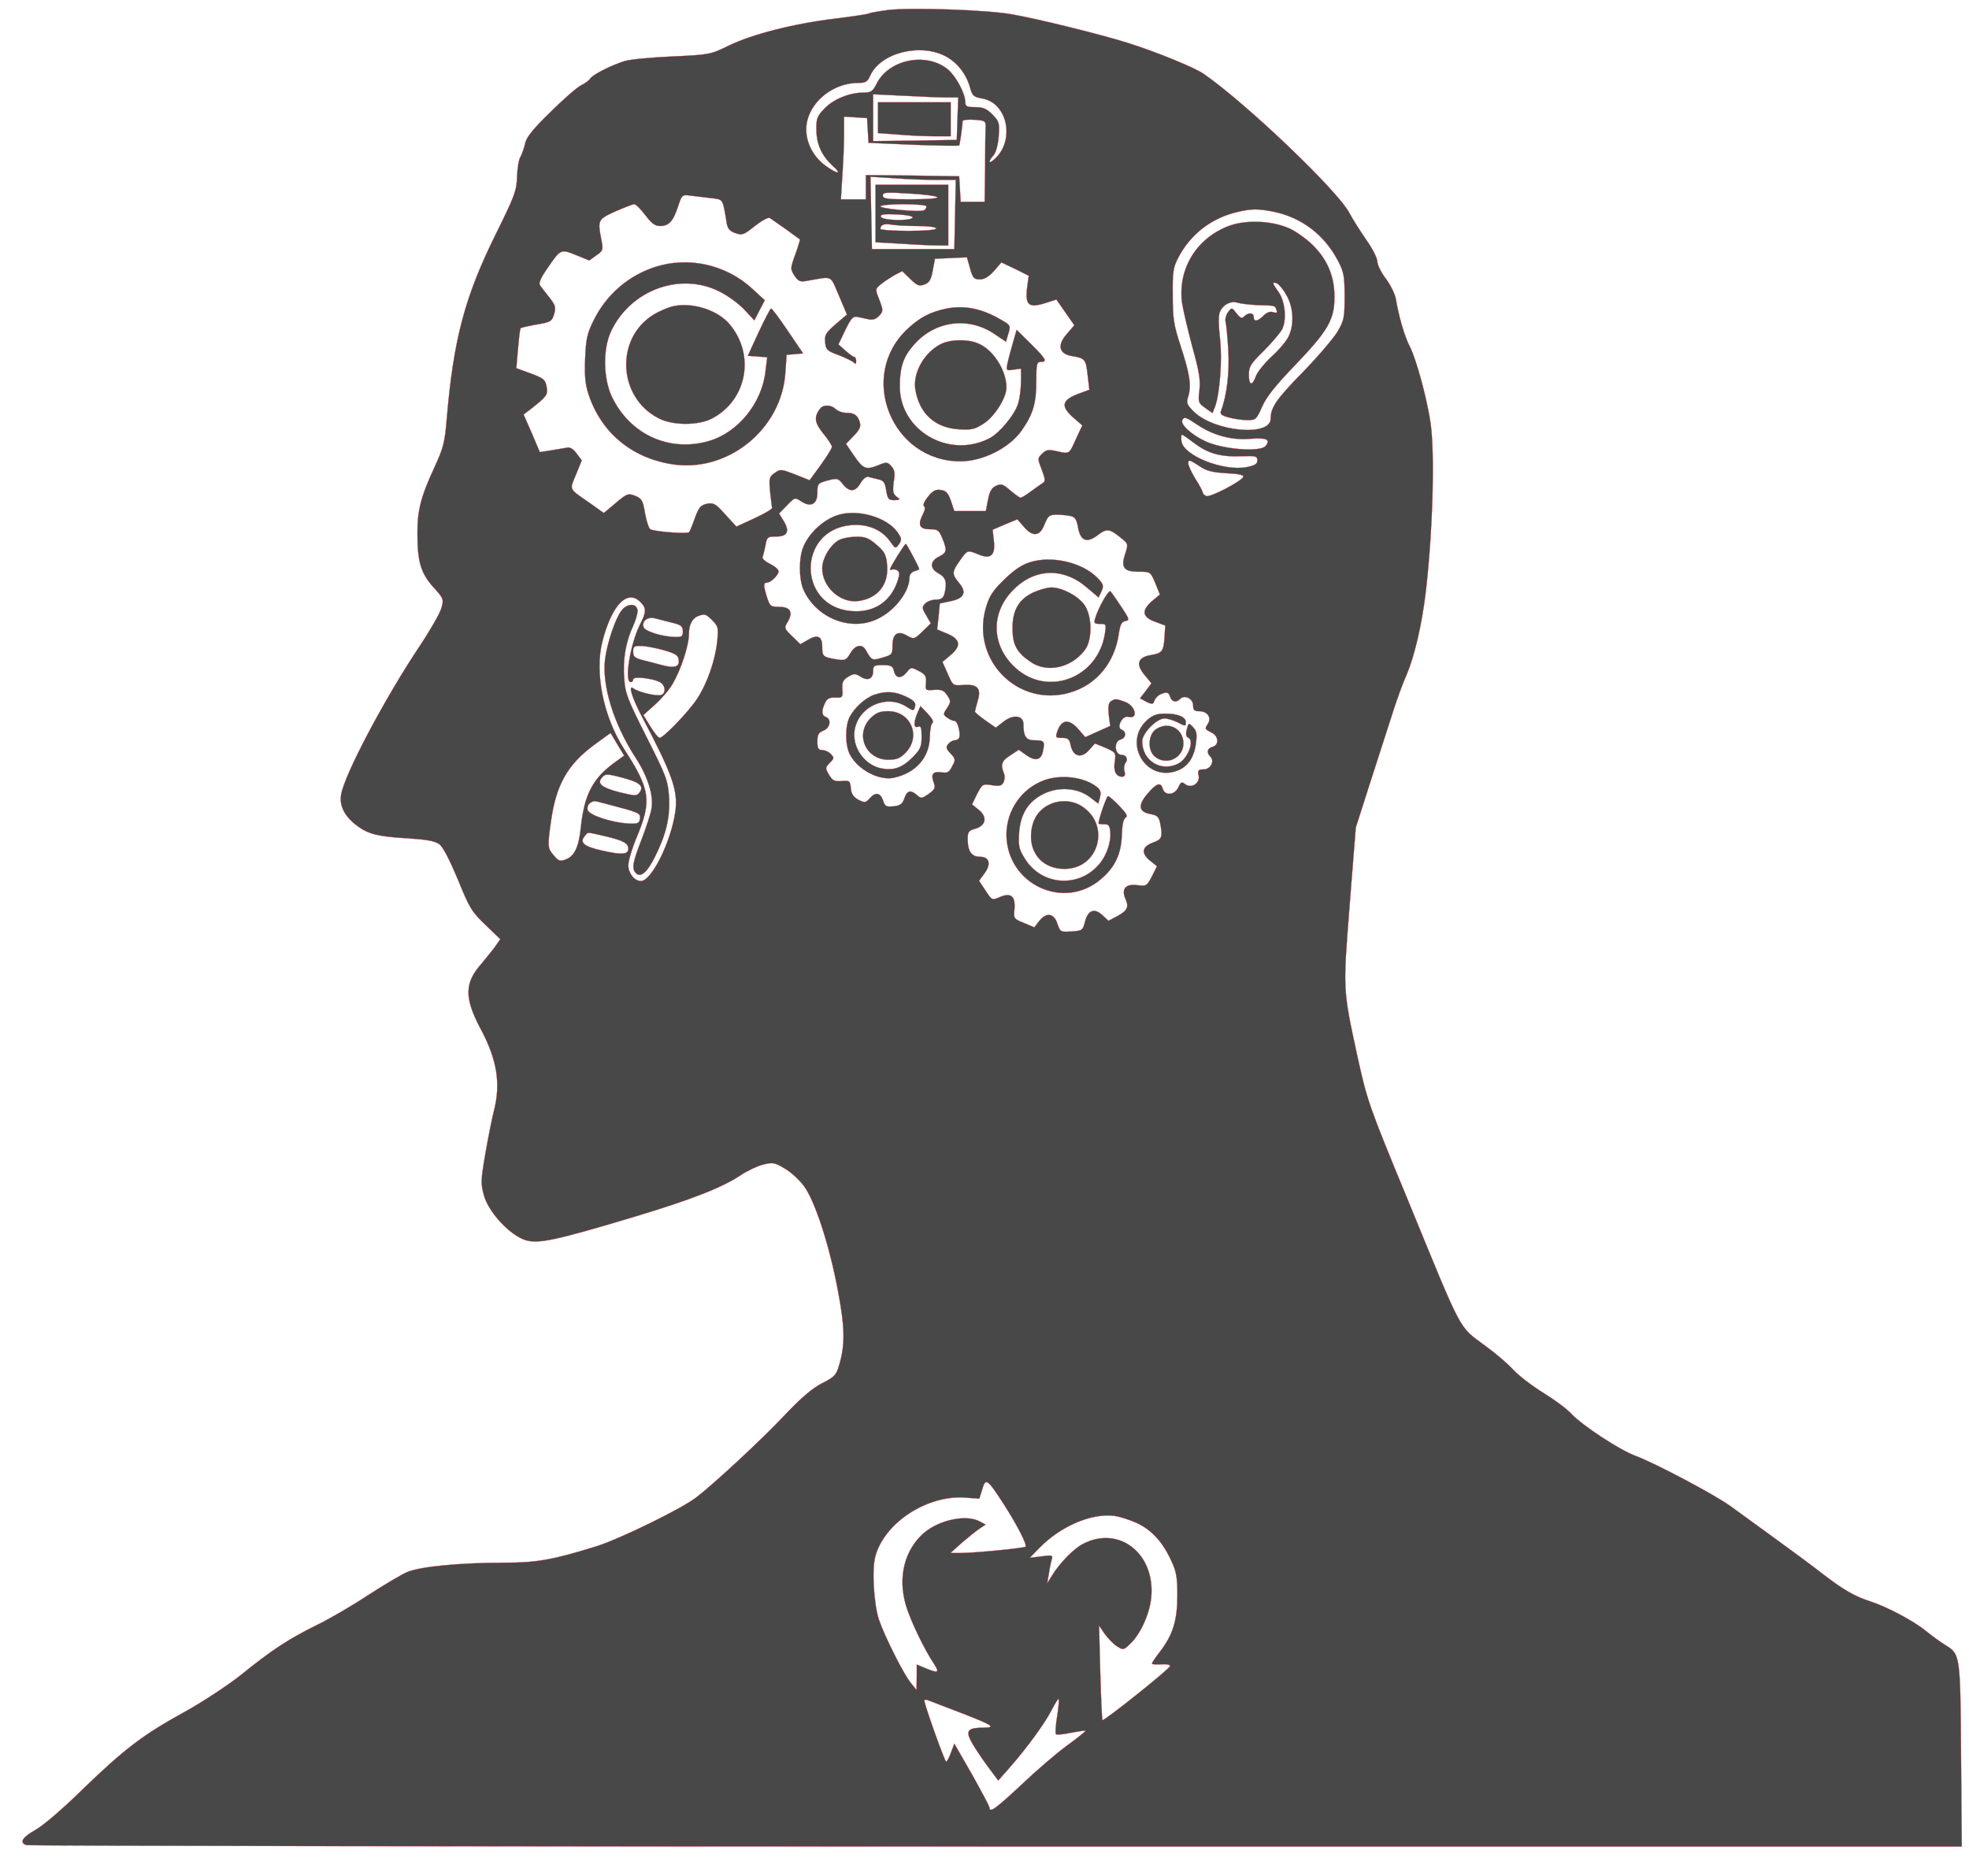 <svg xmlns="http://www.w3.org/2000/svg" version="1.0" width="810.58" height="772.399" preserveAspectRatio="xMidYMid meet" style=""><rect id="backgroundrect" width="100%" height="100%" x="0" y="0" fill="none" stroke="none"/>

<g class="currentLayer" style=""><title>Layer 1</title><g transform="translate(0,1150) scale(0.1,-0.1) " fill="#484848" stroke="#eb1a1a" id="svg_1" class="selected" stroke-opacity="1" fill-opacity="1" filter="" opacity="1">
<path d="M3652.326,11458.328 c-36.922,-4.994 -70.851,-10.986 -75.841,-13.982 c-4.99,-2.996 -66.859,-11.984 -137.711,-20.973 c-168.645,-19.974 -341.283,-63.917 -438.079,-110.857 c-75.841,-36.952 -78.834,-37.951 -233.509,-44.942 c-85.82,-3.995 -173.635,-11.984 -195.589,-18.975 c-52.889,-15.979 -131.723,-55.928 -141.702,-71.907 c-3.992,-6.991 -20.956,-19.974 -37.92,-27.964 c-15.966,-7.99 -73.845,-57.925 -126.734,-110.857 c-73.845,-71.907 -98.792,-103.866 -103.782,-129.832 c-3.992,-18.975 -12.973,-42.944 -18.96,-53.93 c-6.985,-10.986 -12.973,-47.938 -13.971,-82.893 c-1.996,-56.926 -9.979,-77.899 -84.822,-229.703 c-129.727,-260.663 -176.629,-436.435 -204.57,-766.009 c-7.983,-96.875 -13.971,-119.845 -49.895,-197.744 c-56.88,-122.841 -70.851,-177.77 -70.851,-273.646 c0,-116.849 13.971,-163.788 65.862,-221.713 c41.912,-45.941 42.91,-48.937 32.931,-85.889 c-5.987,-20.973 -45.904,-90.882 -87.815,-153.801 c-145.694,-217.718 -313.341,-535.307 -325.316,-615.204 c-6.985,-46.939 14.969,-88.885 66.859,-127.835 c45.904,-33.956 86.817,-43.943 207.564,-50.934 c78.834,-4.994 110.767,-10.986 129.727,-23.969 c15.966,-11.984 41.912,-62.919 76.838,-145.811 c47.899,-117.847 56.88,-132.828 113.761,-186.758 l60.872,-58.924 l-26.943,-37.951 c-15.966,-19.974 -37.92,-47.938 -49.895,-61.92 c-70.851,-78.898 -71.849,-140.818 -5.987,-265.656 c69.853,-129.832 85.82,-228.704 55.883,-343.555 c-7.983,-31.959 -23.95,-110.857 -34.927,-175.773 c-18.96,-109.858 -18.96,-120.844 -4.99,-171.778 c20.956,-70.908 108.771,-163.788 172.637,-182.763 c51.891,-14.981 123.74,0 446.062,96.875 c232.511,69.91 361.241,119.845 437.081,170.779 c26.943,17.977 68.855,37.951 92.805,43.943 c39.916,9.987 46.901,8.988 88.813,-15.979 c24.948,-13.982 60.872,-46.939 79.832,-72.906 c44.906,-60.921 104.78,-243.685 139.706,-431.442 c28.939,-151.804 29.937,-223.711 3.992,-307.602 c-10.977,-37.951 -18.96,-46.939 -68.855,-71.907 c-40.914,-20.973 -85.82,-58.924 -155.673,-132.828 c-94.801,-100.869 -292.385,-283.633 -364.234,-338.562 c-61.87,-46.939 -311.345,-168.782 -408.142,-199.742 c-180.62,-55.928 -246.482,-67.912 -379.203,-67.912 c-185.61,0 -349.266,-15.979 -402.155,-38.95 c-24.948,-10.986 -95.799,-52.932 -158.666,-93.879 c-61.87,-40.947 -158.666,-97.873 -214.549,-124.838 c-118.75,-58.924 -184.612,-102.867 -313.341,-206.732 c-51.891,-40.947 -154.675,-108.859 -230.515,-150.805 c-170.641,-93.879 -245.484,-150.805 -420.117,-319.586 c-75.841,-74.903 -160.662,-147.809 -191.597,-164.787 c-54.885,-30.96 -67.857,-51.933 -38.918,-62.919 c8.981,-2.996 1805.205,-5.992 3991.609,-5.992 l3976.64,0 l-2.994,377.511 c-2.994,416.461 -2.994,414.464 -66.859,453.413 c-19.958,11.984 -55.883,38.95 -80.83,58.924 c-47.899,38.95 -158.666,97.873 -224.528,118.846 c-64.864,20.973 -110.767,46.939 -197.585,113.853 c-44.906,34.955 -136.713,102.867 -204.57,151.804 c-67.857,48.937 -145.694,105.863 -174.633,126.836 c-60.872,44.942 -311.345,177.77 -390.18,206.732 c-68.855,25.966 -217.543,123.84 -265.442,173.775 c-18.96,20.973 -70.851,58.924 -114.759,85.889 c-43.908,26.965 -98.792,68.911 -121.744,92.88 c-21.954,24.968 -73.845,68.911 -114.759,98.872 c-115.757,86.888 -88.813,35.953 -326.314,614.205 c-155.673,376.513 -162.658,398.484 -201.576,574.257 c-61.87,286.629 -60.872,272.647 -32.931,630.184 l24.948,316.59 l64.864,202.738 c35.924,110.857 76.838,237.692 90.809,281.636 c13.971,43.943 37.92,109.858 53.887,145.811 c31.933,74.903 61.87,202.738 77.836,333.568 c28.939,241.687 38.918,569.263 20.956,699.095 c-13.971,98.872 -57.878,261.661 -84.822,315.592 c-22.952,43.943 -45.904,123.84 -58.876,199.742 c-3.992,19.974 -21.954,56.926 -40.914,81.894 c-18.96,24.968 -34.927,56.926 -34.927,70.908 c0,12.983 -19.958,52.932 -44.906,87.886 c-23.95,34.955 -56.88,85.889 -70.851,112.854 c-49.895,92.88 -422.113,448.42 -598.741,571.261 c-34.927,24.968 -195.589,90.882 -310.348,126.836 c-102.784,32.957 -375.211,100.869 -481.987,118.846 c-101.786,17.977 -417.123,28.963 -510.926,16.978 zm243.488,-191.752 c46.901,-25.966 82.826,-72.906 97.794,-127.835 c8.981,-32.957 14.969,-37.951 47.899,-43.943 c105.778,-15.979 138.708,-172.776 52.889,-249.677 c-24.948,-22.97 -27.941,-10.986 -3.992,15.979 c9.979,11.984 17.962,41.946 20.956,77.899 c3.992,54.929 1.996,60.921 -25.945,89.884 c-23.95,23.969 -38.918,29.961 -70.851,29.961 c-34.927,0 -40.914,2.996 -40.914,21.972 c0,33.956 -37.92,104.864 -70.851,132.828 c-88.813,73.904 -246.482,41.946 -295.379,-60.921 c-14.969,-28.963 -21.954,-33.956 -52.889,-33.956 c-56.88,0 -123.74,-26.965 -160.662,-65.915 c-29.937,-30.96 -33.929,-40.947 -32.931,-86.888 c0,-59.922 21.954,-106.862 66.859,-148.807 c40.914,-35.953 20.956,-35.953 -29.937,0.999 c-66.859,48.937 -95.799,133.827 -68.855,203.736 c29.937,79.897 115.757,136.823 204.57,136.823 c30.935,0 37.92,4.994 48.897,29.961 c42.91,94.877 208.562,135.824 313.341,77.899 zm0.998,-167.783 l47.899,0 l-2.994,-86.888 l-2.994,-87.886 l-171.639,-2.996 l-172.637,-1.997 l0,95.876 l0,96.875 l127.731,-5.992 c69.853,-3.995 148.687,-6.991 174.633,-6.991 zm-324.318,-135.824 l2.994,-50.934 l184.612,-7.99 c101.786,-3.995 186.608,-4.994 188.604,-2.996 c1.996,1.997 12.973,73.904 13.971,100.869 c0.998,3.995 21.954,6.991 48.897,4.994 c43.908,-2.996 46.901,-4.994 45.904,-29.961 c-0.998,-15.979 -1.996,-90.882 -1.996,-167.783 l-1.996,-139.819 l-48.897,0 l-49.895,0 l-2.994,52.932 l-2.994,51.933 l-191.597,2.996 l-192.595,1.997 l0,-49.935 l0,-49.935 l-50.893,0 l-51.891,0 l5.987,97.873 c3.992,52.932 6.985,129.832 6.985,169.78 l0,72.906 l47.899,-2.996 l46.901,-2.996 l2.994,-50.934 zm284.402,-203.736 l77.836,0 l-2.994,-141.816 l-2.994,-142.815 l-169.643,0 l-169.643,0 l-2.994,148.807 l-2.994,148.807 l97.794,-5.992 c53.887,-3.995 132.721,-6.991 175.631,-6.991 zm-929.047,-74.903 c49.895,-5.992 46.901,-0.999 62.868,-96.875 c3.992,-28.963 11.975,-37.951 35.924,-46.939 c28.939,-9.987 34.927,-7.99 80.83,28.963 c27.941,21.972 54.885,36.952 61.87,32.957 c5.987,-3.995 35.924,-24.968 65.862,-45.941 c29.937,-21.972 55.883,-40.947 57.878,-41.946 c0.998,-0.999 -6.985,-28.963 -18.96,-61.92 c-20.956,-57.925 -20.956,-59.922 -3.992,-86.888 c15.966,-23.969 22.952,-26.965 51.891,-21.972 c109.769,18.975 93.803,25.966 131.723,-60.921 l32.931,-77.899 l-46.901,-39.948 c-40.914,-35.953 -45.904,-44.942 -42.91,-73.904 c2.994,-30.96 7.983,-35.953 57.878,-53.93 c29.937,-11.984 57.878,-25.966 61.87,-30.96 c4.99,-6.991 7.983,-3.995 7.983,6.991 c0,8.988 -2.994,16.978 -6.985,16.978 c-4.99,0 -20.956,11.984 -36.922,25.966 l-28.939,25.966 l27.941,58.924 c24.948,50.934 31.933,57.925 51.891,53.93 c12.973,-2.996 33.929,-6.991 46.901,-9.987 c14.969,-2.996 28.939,1.997 40.914,14.981 c16.964,18.975 16.964,21.972 0.998,64.916 c-17.962,44.942 -17.962,44.942 5.987,64.916 c11.975,9.987 37.92,26.965 54.885,36.952 l32.931,16.978 l32.931,-31.959 c28.939,-27.964 36.922,-30.96 58.876,-22.97 c19.958,7.99 26.943,18.975 33.929,57.925 l8.981,47.938 l65.862,2.996 l65.862,2.996 l12.973,-45.941 c10.977,-38.95 15.966,-44.942 39.916,-44.942 c18.96,0 36.922,10.986 58.876,34.955 l29.937,34.955 l56.88,-26.965 l55.883,-27.964 l-6.985,-50.934 c-7.983,-69.91 6.985,-82.893 73.845,-61.92 l46.901,14.981 l36.922,-52.932 l36.922,-52.932 l-29.937,-34.955 c-41.912,-46.939 -33.929,-82.893 19.958,-91.881 c53.887,-8.988 57.878,-12.983 64.864,-78.898 l6.985,-59.922 l-37.92,-13.982 c-75.841,-26.965 -82.826,-51.933 -27.941,-100.869 l36.922,-31.959 l-23.95,-50.934 c-30.935,-68.911 -27.941,-66.913 -77.836,-55.928 c-38.918,8.988 -46.901,6.991 -63.866,-9.987 c-18.96,-17.977 -18.96,-19.974 -0.998,-65.915 c14.969,-39.948 14.969,-47.938 2.994,-54.929 c-7.983,-4.994 -28.939,-19.974 -47.899,-33.956 c-18.96,-13.982 -37.92,-25.966 -42.91,-25.966 c-3.992,0 -22.952,13.982 -41.912,29.961 c-29.937,25.966 -36.922,28.963 -58.876,18.975 c-17.962,-7.99 -25.945,-22.97 -32.931,-56.926 l-8.981,-46.939 l-64.864,0 l-64.864,0 l-13.971,41.946 c-11.975,32.957 -19.958,41.946 -41.912,44.942 c-20.956,2.996 -32.931,-2.996 -52.889,-27.964 c-14.969,-18.975 -21.954,-34.955 -15.966,-38.95 c5.987,-3.995 3.992,-16.978 -5.987,-35.953 c-20.956,-41.946 -11.975,-58.924 30.935,-58.924 c30.935,0 36.922,-3.995 49.895,-35.953 c20.956,-49.935 18.96,-60.921 -11.975,-75.902 c-38.918,-18.975 -40.914,-48.937 -2.994,-69.91 c30.935,-16.978 35.924,-37.951 23.95,-84.89 c-4.99,-16.978 -13.971,-22.97 -33.929,-22.97 c-15.966,0 -35.924,-6.991 -44.906,-15.979 c-13.971,-14.981 -13.971,-18.975 3.992,-48.937 l18.96,-32.957 l-33.929,-32.957 c-33.929,-32.957 -35.924,-32.957 -62.868,-17.977 c-38.918,22.97 -60.872,8.988 -60.872,-39.948 c0,-35.953 -1.996,-38.95 -40.914,-49.935 c-43.908,-12.983 -43.908,-12.983 -69.853,31.959 c-14.969,25.966 -42.91,19.974 -62.868,-13.982 c-16.964,-28.963 -20.956,-30.96 -58.876,-24.968 c-53.887,8.988 -56.88,11.984 -56.88,51.933 c0,42.944 -18.96,51.933 -58.876,27.964 l-30.935,-17.977 l-33.929,32.957 c-32.931,31.959 -33.929,33.956 -17.962,59.922 c22.952,39.948 9.979,60.921 -34.927,60.921 c-35.924,0 -38.918,2.996 -50.893,39.948 c-14.969,48.937 -14.969,59.922 0,59.922 c15.966,0 47.899,30.96 47.899,46.939 c0,6.991 -15.966,20.973 -34.927,29.961 c-19.958,9.987 -33.929,21.972 -30.935,28.963 c2.994,6.991 7.983,28.963 11.975,47.938 c5.987,33.956 8.981,35.953 43.908,35.953 c46.901,0 56.88,20.973 30.935,63.917 l-18.96,30.96 l32.931,33.956 c31.933,32.957 32.931,32.957 57.878,15.979 c39.916,-25.966 66.859,-11.984 66.859,34.955 c0,37.951 1.996,39.948 41.912,50.934 c39.916,9.987 42.91,9.987 62.868,-14.981 c26.943,-33.956 51.891,-32.957 72.847,3.995 c9.979,16.978 22.952,27.964 31.933,25.966 c7.983,-1.997 26.943,-6.991 40.914,-9.987 c21.954,-4.994 27.941,-12.983 32.931,-45.941 c5.987,-34.955 8.981,-39.948 33.929,-39.948 c24.948,0.999 25.945,1.997 8.981,13.982 c-14.969,11.984 -16.964,21.972 -11.975,60.921 c5.987,35.953 3.992,49.935 -9.979,64.916 c-15.966,17.977 -19.958,17.977 -55.883,2.996 c-48.897,-18.975 -59.874,-14.981 -98.792,41.946 l-31.933,46.939 l31.933,32.957 c24.948,25.966 29.937,37.951 24.948,55.928 c-8.981,29.961 -22.952,38.95 -56.88,38.95 c-14.969,0 -32.931,6.991 -41.912,14.981 c-17.962,17.977 -49.895,19.974 -63.866,2.996 c-26.943,-33.956 -23.95,-58.924 11.975,-102.867 c19.958,-23.969 35.924,-48.937 35.924,-54.929 c0,-6.991 -20.956,-39.948 -45.904,-74.903 l-45.904,-62.919 l-59.874,23.969 c-56.88,21.972 -60.872,22.97 -83.824,5.992 c-22.952,-15.979 -23.95,-20.973 -18.96,-76.9 c3.992,-32.957 6.985,-62.919 7.983,-66.913 c0.998,-4.994 -31.933,-23.969 -72.847,-42.944 l-73.845,-33.956 l-45.904,49.935 c-39.916,44.942 -47.899,48.937 -75.841,43.943 c-25.945,-5.992 -32.931,-14.981 -48.897,-57.925 c-9.979,-28.963 -20.956,-54.929 -23.95,-58.924 c-6.985,-7.99 -143.698,1.997 -159.664,11.984 c-5.987,2.996 -15.966,32.957 -21.954,65.915 c-8.981,53.93 -13.971,60.921 -40.914,71.907 c-28.939,10.986 -33.929,8.988 -79.832,-29.961 l-48.897,-40.947 l-51.891,36.952 c-95.799,66.913 -89.811,54.929 -62.868,120.844 l23.95,58.924 l-20.956,27.964 c-14.969,19.974 -27.941,27.964 -41.912,23.969 c-10.977,-1.997 -39.916,-6.991 -64.864,-10.986 l-44.906,-6.991 l-32.931,77.899 l-33.929,76.9 l28.939,21.972 c67.857,53.93 71.849,58.924 65.862,91.881 c-4.99,28.963 -10.977,34.955 -64.864,54.929 l-59.874,21.972 l6.985,79.897 c3.992,44.942 7.983,82.893 10.977,84.89 c1.996,1.997 30.935,8.988 65.862,14.981 c57.878,9.987 62.868,12.983 71.849,42.944 c7.983,27.964 4.99,36.952 -19.958,68.911 c-15.966,19.974 -32.931,41.946 -37.92,48.937 c-6.985,8.988 1.996,29.961 28.939,68.911 c55.883,81.894 55.883,81.894 119.748,55.928 l53.887,-21.972 l28.939,20.973 c27.941,18.975 28.939,22.97 20.956,62.919 c-15.966,82.893 -14.969,84.89 56.88,117.847 c36.922,15.979 71.849,29.961 78.834,29.961 c5.987,0 25.945,-19.974 44.906,-44.942 c25.945,-33.956 39.916,-44.942 60.872,-44.942 c35.924,0 53.887,18.975 73.845,79.897 c15.966,48.937 16.964,49.935 52.889,44.942 c19.958,-1.997 57.878,-6.991 83.824,-9.987 zm2315.133,-55.928 c115.757,-23.969 208.562,-94.877 264.444,-200.74 c24.948,-46.939 27.941,-63.917 27.941,-147.809 c0,-86.888 -1.996,-98.872 -28.939,-144.813 c-15.966,-26.965 -79.832,-101.868 -141.702,-165.785 c-110.767,-112.854 -133.719,-146.81 -133.719,-192.751 c0,-75.902 -232.511,-53.93 -316.335,28.963 c-29.937,29.961 -31.933,34.955 -21.954,65.915 c11.975,43.943 4.99,90.882 -33.929,208.73 c-26.943,81.894 -30.935,109.858 -30.935,204.735 c-0.998,96.875 1.996,114.851 22.952,154.8 c48.897,93.879 132.721,159.793 235.505,185.76 c64.864,15.979 91.807,15.979 156.671,2.996 zm-312.343,-877.864 c63.866,-42.944 140.704,-63.917 217.543,-56.926 c65.862,4.994 83.824,-2.996 61.87,-29.961 c-22.952,-25.966 -178.624,-13.982 -250.473,20.973 c-56.88,26.965 -102.784,69.91 -91.807,86.888 c7.983,13.982 14.969,10.986 62.868,-20.973 zm-13.971,-74.903 c56.88,-42.944 107.773,-56.926 192.595,-53.93 c59.874,1.997 66.859,0.999 66.859,-16.978 c0,-14.981 -9.979,-20.973 -44.906,-27.964 c-94.801,-17.977 -260.452,47.938 -267.438,106.862 c-1.996,14.981 -0.998,26.965 1.996,26.965 c2.994,0 25.945,-15.979 50.893,-34.955 zm131.723,-123.84 c48.897,-1.997 72.847,-6.991 69.853,-14.981 c-5.987,-16.978 -135.715,-85.889 -152.679,-78.898 c-6.985,2.996 -13.971,8.988 -13.971,13.982 c0,3.995 -12.973,29.961 -29.937,55.928 c-15.966,25.966 -29.937,54.929 -29.937,64.916 c0,15.979 4.99,14.981 41.912,-8.988 c32.931,-22.97 54.885,-27.964 114.759,-31.959 zm-638.657,-176.771 c15.966,-3.995 22.952,-15.979 27.941,-44.942 c9.979,-56.926 35.924,-67.912 81.828,-32.957 c37.92,28.963 48.897,26.965 101.786,-16.978 c22.952,-18.975 22.952,-21.972 10.977,-59.922 c-18.96,-56.926 -5.987,-73.904 55.883,-73.904 c47.899,0 47.899,0 67.857,-46.939 l18.96,-46.939 l-30.935,-25.966 c-45.904,-38.95 -42.91,-66.913 10.977,-85.889 l41.912,-15.979 l-2.994,-48.937 c-3.992,-57.925 -9.979,-64.916 -57.878,-72.906 c-52.889,-8.988 -60.872,-37.951 -23.95,-81.894 l27.941,-33.956 l-22.952,-30.96 l-23.95,-30.96 l25.945,-13.982 c15.966,-8.988 27.941,-9.987 29.937,-3.995 c6.985,20.973 18.96,32.957 39.916,38.95 c15.966,4.994 22.952,1.997 27.941,-13.982 c6.985,-21.972 24.948,-25.966 41.912,-8.988 c17.962,17.977 52.889,0.999 52.889,-26.965 c0,-18.975 4.99,-23.969 23.95,-23.969 c34.927,0 52.889,-25.966 36.922,-51.933 c-13.971,-21.972 -13.971,-20.973 16.964,-36.952 c27.941,-14.981 28.939,-50.934 1.996,-57.925 c-21.954,-5.992 -25.945,-22.97 -8.981,-39.948 c18.96,-18.975 0.998,-52.932 -27.941,-52.932 c-21.954,0 -24.948,-3.995 -19.958,-25.966 c5.987,-31.959 -31.933,-54.929 -56.88,-33.956 c-12.973,9.987 -16.964,7.99 -26.943,-13.982 c-14.969,-31.959 -54.885,-35.953 -63.866,-5.992 c-8.981,28.963 -24.948,23.969 -62.868,-19.974 c-40.914,-47.938 -36.922,-74.903 11.975,-83.891 c27.941,-4.994 34.927,-11.984 39.916,-36.952 c10.977,-56.926 7.983,-66.913 -27.941,-79.897 c-46.901,-16.978 -51.891,-42.944 -14.969,-73.904 l29.937,-23.969 l-20.956,-41.946 c-20.956,-39.948 -22.952,-40.947 -60.872,-35.953 c-47.899,5.992 -65.862,-15.979 -47.899,-56.926 c14.969,-32.957 7.983,-47.938 -33.929,-70.908 l-35.924,-18.975 l-24.948,22.97 c-32.931,30.96 -59.874,20.973 -71.849,-26.965 c-8.981,-34.955 -10.977,-36.952 -55.883,-39.948 c-44.906,-2.996 -45.904,-1.997 -57.878,31.959 c-13.971,43.943 -44.906,47.938 -74.843,10.986 l-19.958,-25.966 l-42.91,17.977 c-41.912,16.978 -42.91,18.975 -38.918,57.925 c3.992,52.932 -13.971,67.912 -59.874,48.937 c-31.933,-13.982 -32.931,-13.982 -58.876,25.966 l-26.943,40.947 l21.954,29.961 c28.939,38.95 20.956,68.911 -18.96,68.911 c-33.929,0 -49.895,22.97 -49.895,72.906 c0,29.961 3.992,34.955 32.931,42.944 c42.91,12.983 48.897,48.937 11.975,77.899 l-26.943,21.972 l20.956,42.944 c21.954,40.947 22.952,41.946 60.872,35.953 c30.935,-4.994 39.916,-2.996 47.899,11.984 c4.99,9.987 5.987,26.965 0.998,37.951 c-13.971,35.953 -8.981,49.935 26.943,72.906 l34.927,22.97 l28.939,-20.973 c39.916,-27.964 62.868,-22.97 70.851,16.978 c7.983,38.95 4.99,42.944 -36.922,42.944 c-32.931,0 -43.908,15.979 -43.908,66.913 c0,35.953 -41.912,40.947 -81.828,9.987 l-31.933,-24.968 l-42.91,29.961 c-23.95,16.978 -42.91,32.957 -42.91,35.953 c0,2.996 4.99,21.972 10.977,42.944 c15.966,52.932 0.998,70.908 -57.878,66.913 c-43.908,-2.996 -43.908,-2.996 -64.864,45.941 l-21.954,48.937 l31.933,26.965 c45.904,37.951 42.91,65.915 -10.977,88.885 l-42.91,17.977 l5.987,53.93 l4.99,52.932 l41.912,8.988 c57.878,10.986 70.851,35.953 37.92,74.903 c-30.935,37.951 -30.935,44.942 2.994,92.88 c30.935,43.943 30.935,43.943 76.838,24.968 c49.895,-20.973 69.853,-3.995 62.868,56.926 l-4.99,44.942 l50.893,21.972 l50.893,20.973 l25.945,-29.961 c36.922,-43.943 66.859,-40.947 85.82,8.988 c14.969,35.953 18.96,39.948 51.891,39.948 c19.958,0 45.904,-2.996 57.878,-5.992 zm-1773.272,-353.542 c24.948,-24.968 24.948,-40.947 -1.996,-92.88 c-39.916,-79.897 -65.862,-236.694 -37.92,-236.694 c5.987,0 9.979,4.994 9.979,10.986 c0,13.982 78.834,4.994 109.769,-10.986 c22.952,-11.984 26.943,-44.942 5.987,-52.932 c-16.964,-6.991 -95.799,11.984 -114.759,26.965 c-22.952,17.977 -5.987,-37.951 33.929,-113.853 c126.734,-239.69 150.683,-307.602 138.708,-393.491 c-17.962,-124.838 -97.794,-285.63 -141.702,-285.63 c-26.943,0 -51.891,31.959 -51.891,64.916 c0,17.977 15.966,71.907 36.922,120.844 c59.874,145.811 52.889,191.752 -52.889,355.54 c-85.82,131.829 -123.74,315.592 -90.809,444.425 c38.918,151.804 102.784,216.72 156.671,162.789 zm296.377,-75.902 c23.95,-23.969 24.948,-29.961 19.958,-84.89 c-8.981,-80.895 -40.914,-173.775 -83.824,-238.691 c-35.924,-53.93 -137.711,-159.793 -153.677,-159.793 c-4.99,0 -21.954,20.973 -37.92,46.939 l-28.939,46.939 l47.899,42.944 c26.943,23.969 59.874,62.919 72.847,85.889 c33.929,57.925 66.859,157.796 66.859,204.735 c0,38.95 13.971,65.915 39.916,74.903 c25.945,8.988 29.937,7.99 56.88,-18.975 zm-166.65,-8.988 c37.92,-8.988 44.906,-14.981 44.906,-35.953 c0,-20.973 -3.992,-23.969 -34.927,-22.97 c-51.891,1.997 -119.748,22.97 -126.734,39.948 c-8.981,23.969 15.966,44.942 45.904,36.952 c13.971,-2.996 45.904,-11.984 70.851,-17.977 zm-34.927,-112.854 c47.899,-13.982 60.872,-20.973 62.868,-39.948 c3.992,-28.963 -15.966,-35.953 -68.855,-21.972 c-23.95,5.992 -60.872,15.979 -80.83,20.973 c-30.935,7.99 -37.92,13.982 -37.92,33.956 c0,21.972 3.992,24.968 32.931,23.969 c16.964,0 58.876,-7.99 91.807,-16.978 zm949.005,-86.888 c7.983,-30.96 29.937,-31.959 52.889,-3.995 c16.964,20.973 17.962,20.973 48.897,4.994 c26.943,-13.982 31.933,-20.973 29.937,-48.937 c-2.994,-30.96 -1.996,-31.959 33.929,-28.963 c29.937,1.997 39.916,-1.997 53.887,-22.97 c14.969,-22.97 14.969,-26.965 -0.998,-51.933 c-16.964,-24.968 -16.964,-26.965 0.998,-39.948 c9.979,-6.991 22.952,-12.983 29.937,-12.983 c12.973,0 26.943,-55.928 17.962,-70.908 c-2.994,-4.994 -10.977,-8.988 -17.962,-8.988 c-7.983,0 -18.96,-6.991 -25.945,-14.981 c-10.977,-12.983 -8.981,-19.974 8.981,-38.95 c20.956,-21.972 21.954,-25.966 6.985,-52.932 c-11.975,-24.968 -19.958,-28.963 -43.908,-24.968 c-35.924,4.994 -44.906,-7.99 -31.933,-41.946 c7.983,-21.972 4.99,-27.964 -20.956,-46.939 c-27.941,-18.975 -30.935,-19.974 -47.899,-4.994 c-25.945,22.97 -40.914,19.974 -51.891,-12.983 c-7.983,-22.97 -16.964,-29.961 -43.908,-32.957 c-29.937,-2.996 -35.924,-0.999 -43.908,23.969 c-11.975,32.957 -30.935,35.953 -55.883,7.99 c-15.966,-17.977 -19.958,-17.977 -45.904,-4.994 c-19.958,10.986 -28.939,23.969 -30.935,46.939 c-2.994,30.96 -4.99,32.957 -37.92,29.961 c-29.937,-1.997 -37.92,1.997 -51.891,25.966 c-15.966,26.965 -15.966,28.963 2.994,48.937 c18.96,18.975 18.96,20.973 3.992,36.952 c-8.981,8.988 -24.948,15.979 -35.924,15.979 c-14.969,0 -18.96,6.991 -18.96,34.955 c0,28.963 4.99,36.952 24.948,44.942 c27.941,10.986 33.929,46.939 9.979,55.928 c-17.962,6.991 -18.96,23.969 -3.992,56.926 c8.981,18.975 17.962,23.969 42.91,22.97 c29.937,-0.999 30.935,0.999 28.939,34.955 c-1.996,27.964 2.994,37.951 23.95,50.934 c23.95,13.982 28.939,13.982 49.895,0.999 c29.937,-19.974 52.889,-9.987 52.889,21.972 c0,22.97 3.992,24.968 39.916,24.968 c33.929,0 40.914,-3.995 45.904,-24.968 zm-1138.606,-301.61 l27.941,-45.941 l-28.939,-20.973 c-98.792,-68.911 -134.717,-134.826 -149.685,-275.643 c-7.983,-78.898 -25.945,-117.847 -61.87,-130.831 c-22.952,-8.988 -29.937,-6.991 -48.897,15.979 c-25.945,29.961 -26.943,35.953 -11.975,140.818 c20.956,149.806 67.857,233.698 177.627,314.593 c36.922,26.965 66.859,48.937 67.857,48.937 c0,0 12.973,-20.973 27.941,-46.939 zm23.95,-137.822 c67.857,-17.977 85.82,-33.956 67.857,-58.924 c-11.975,-15.979 -15.966,-15.979 -79.832,-0.999 c-74.843,18.975 -96.797,35.953 -76.838,59.922 c14.969,17.977 20.956,17.977 88.813,0 zm-73.845,-105.863 c141.702,-36.952 145.694,-38.95 142.7,-61.92 c-2.994,-18.975 -7.983,-21.972 -47.899,-19.974 c-69.853,3.995 -163.656,34.955 -167.648,56.926 c-1.996,9.987 1.996,21.972 9.979,26.965 c15.966,10.986 14.969,10.986 62.868,-1.997 zm1.996,-134.826 c71.849,-16.978 92.805,-27.964 92.805,-50.934 c0,-23.969 -26.943,-25.966 -105.778,-7.99 c-76.838,16.978 -95.799,32.957 -73.845,59.922 c14.969,17.977 4.99,17.977 86.817,-0.999 zm1638.555,-2749.442 c55.883,-86.888 96.797,-167.783 89.811,-174.774 c-5.987,-5.992 -209.559,-25.966 -266.44,-25.966 l-42.91,0 l47.899,42.944 c26.943,22.97 58.876,48.937 72.847,57.925 l23.95,15.979 l-23.95,12.983 c-55.883,29.961 -165.652,6.991 -229.518,-46.939 c-79.832,-68.911 -108.771,-181.765 -74.843,-297.615 c16.964,-58.924 74.843,-180.766 115.757,-241.687 c23.95,-36.952 17.962,-39.948 -34.927,-17.977 l-35.924,14.981 l0,-51.933 l-0.998,-52.932 l-23.95,29.961 c-28.939,34.955 -106.776,189.754 -130.725,259.664 c-20.956,62.919 -29.937,206.732 -14.969,260.663 c37.92,139.819 215.547,254.67 373.215,241.687 l54.885,-3.995 l11.975,37.951 c13.971,48.937 20.956,43.943 88.813,-60.921 zm546.85,-76.9 c61.87,-28.963 106.776,-77.899 141.702,-153.801 c21.954,-45.941 25.945,-68.911 25.945,-144.813 c0,-102.867 -17.962,-160.792 -70.851,-230.701 c-18.96,-23.969 -33.929,-46.939 -33.929,-49.935 c0,-2.996 16.964,-3.995 37.92,-2.996 c19.958,1.997 36.922,-0.999 36.922,-6.991 c0.998,-9.987 -273.425,-228.704 -278.415,-222.712 c-1.996,1.997 -5.987,90.882 -8.981,196.745 l-4.99,192.751 l22.952,-33.956 c12.973,-17.977 35.924,-41.946 49.895,-50.934 c26.943,-16.978 27.941,-16.978 55.883,9.987 c41.912,39.948 78.834,121.842 85.82,187.757 c18.96,181.765 -131.723,301.61 -281.408,222.712 c-35.924,-17.977 -94.801,-77.899 -124.738,-126.836 l-21.954,-34.955 l6.985,39.948 c2.994,21.972 8.981,48.937 11.975,58.924 c4.99,16.978 0.998,17.977 -42.91,11.984 l-47.899,-5.992 l41.912,42.944 c86.817,87.886 212.553,141.816 306.356,129.832 c21.954,-2.996 62.868,-15.979 91.807,-28.963 zm-715.496,-784.984 c123.74,-47.938 137.711,-57.925 84.822,-57.925 c-61.87,0 -72.847,-11.984 -52.889,-51.933 c8.981,-17.977 37.92,-62.919 64.864,-99.871 l48.897,-65.915 l45.904,51.933 c71.849,81.894 145.694,182.763 173.635,237.692 c13.971,26.965 26.943,47.938 28.939,45.941 c2.994,-1.997 0,-33.956 -5.987,-71.907 c-5.987,-36.952 -7.983,-69.91 -4.99,-72.906 c2.994,-2.996 30.935,-0.999 61.87,5.992 c31.933,5.992 58.876,9.987 59.874,7.99 c1.996,-0.999 -31.933,-28.963 -74.843,-59.922 c-43.908,-31.959 -128.729,-104.864 -189.601,-162.789 c-104.78,-97.873 -130.725,-116.849 -130.725,-93.879 c0,5.992 -32.931,66.913 -71.849,136.823 l-72.847,126.836 l-13.971,-36.952 c-6.985,-19.974 -15.966,-36.952 -19.958,-36.952 c-4.99,0 -77.836,201.739 -88.813,246.681 c-2.994,9.987 2.994,10.986 24.948,1.997 c14.969,-5.992 74.843,-28.963 132.721,-50.934 z" id="svg_2" stroke="#eb1a1a" stroke-opacity="1" fill="#484848" fill-opacity="1" filter="" opacity="1"/>
<path d="M3614.405,11014.902 l0,-62.919 l82.826,-5.992 c44.906,-3.995 111.765,-6.991 149.685,-6.991 l66.859,0 l0,69.91 l0,69.91 l-149.685,0 l-149.685,0 l0,-63.917 z" id="svg_3" stroke="#eb1a1a" stroke-opacity="1" fill="#484848" fill-opacity="1" filter="" opacity="1"/>
<path d="M3604.426,10621.411 l0,-118.846 l106.776,-5.992 c57.878,-3.995 125.736,-6.991 149.685,-6.991 l42.91,0 l0,124.838 l0,124.838 l-149.685,0 l-149.685,0 l0,-117.847 zm254.465,66.913 c4.99,-4.994 -39.916,-8.988 -107.773,-8.988 c-99.79,0 -116.755,1.997 -116.755,15.979 c0,12.983 13.971,13.982 107.773,7.99 c58.876,-2.996 110.767,-9.987 116.755,-14.981 zm-44.906,-37.951 c0,-5.992 -3.992,-12.983 -9.979,-15.979 c-13.971,-8.988 -179.622,5.992 -179.622,15.979 c0,4.994 42.91,8.988 94.801,8.988 c52.889,0 94.801,-3.995 94.801,-8.988 zm-56.88,-45.941 c-3.992,-14.981 -124.738,-12.983 -130.725,2.996 c-2.994,9.987 11.975,11.984 64.864,9.987 c38.918,-1.997 66.859,-6.991 65.862,-12.983 zm17.962,-34.955 c45.904,0 78.834,-3.995 78.834,-9.987 c0,-5.992 -44.906,-9.987 -114.759,-9.987 c-62.868,0 -114.759,3.995 -114.759,7.99 c0,16.978 15.966,22.97 43.908,17.977 c15.966,-2.996 63.866,-5.992 106.776,-5.992 z" id="svg_4" stroke="#eb1a1a" stroke-opacity="1" fill="#484848" fill-opacity="1" filter="" opacity="1"/>
<path d="M2696.335,10400.697 c-108.771,-34.955 -200.578,-113.853 -252.469,-219.716 c-26.943,-53.93 -31.933,-77.899 -34.927,-155.798 c-2.994,-69.91 0,-105.863 12.973,-145.811 c50.893,-156.797 173.635,-261.661 339.287,-289.625 c230.515,-39.948 457.039,140.818 472.008,376.513 l4.99,72.906 l33.929,2.996 l33.929,2.996 l-62.868,92.88 c-33.929,49.935 -64.864,91.881 -68.855,91.881 c-2.994,0 -25.945,-43.943 -50.893,-96.875 l-44.906,-97.873 l39.916,-2.996 l39.916,-2.996 l-6.985,-56.926 c-13.971,-130.831 -112.763,-252.673 -232.511,-287.628 c-163.656,-47.938 -327.312,26.965 -401.157,184.761 c-33.929,73.904 -35.924,190.753 -3.992,262.66 c77.836,171.778 283.404,249.677 446.062,168.782 c34.927,-16.978 81.828,-50.934 104.78,-75.902 l40.914,-43.943 l20.956,40.947 l21.954,41.946 l-50.893,46.939 c-107.773,99.871 -263.446,134.826 -401.157,89.884 z" id="svg_5" stroke="#eb1a1a" stroke-opacity="1" fill="#484848" fill-opacity="1" filter="" opacity="1"/>
<path d="M2774.172,10239.905 c-20.956,-3.995 -58.876,-19.974 -84.822,-35.953 c-157.669,-97.873 -145.694,-339.561 20.956,-425.449 c57.878,-30.96 165.652,-30.96 221.534,-0.999 c143.698,75.902 177.627,261.661 71.849,387.499 c-48.897,57.925 -149.685,90.882 -229.518,74.903 z" id="svg_6" stroke="#eb1a1a" stroke-opacity="1" fill="#484848" fill-opacity="1" filter="" opacity="1"/>
<path d="M3897.81,10229.918 c-67.857,-13.982 -110.767,-35.953 -162.658,-84.89 c-205.568,-192.751 -64.864,-544.296 218.541,-544.296 c92.805,0 203.572,55.928 253.467,128.833 c45.904,65.915 58.876,110.857 58.876,198.743 c0,72.906 1.996,81.894 17.962,81.894 c28.939,0 22.952,10.986 -39.916,73.904 l-58.876,57.925 l-15.966,-55.928 c-8.981,-29.961 -18.96,-67.912 -21.954,-83.891 c-5.987,-26.965 -3.992,-28.963 24.948,-23.969 l30.935,3.995 l0,-51.933 c0,-28.963 -4.99,-69.91 -11.975,-91.881 c-12.973,-44.942 -76.838,-121.842 -117.752,-142.815 c-166.65,-85.889 -369.224,30.96 -369.224,213.723 c0,77.899 13.971,120.844 55.883,168.782 c85.82,100.869 224.528,119.845 332.301,47.938 l48.897,-32.957 l9.979,33.956 c9.979,31.959 8.981,33.956 -30.935,56.926 c-77.836,45.941 -149.685,59.922 -222.532,45.941 z" id="svg_7" stroke="#eb1a1a" stroke-opacity="1" fill="#484848" fill-opacity="1" filter="" opacity="1"/>
<path d="M3878.849,10086.104 c-70.851,-31.959 -121.744,-118.846 -110.767,-188.756 c15.966,-99.871 80.83,-158.795 179.622,-164.787 c52.889,-2.996 65.862,0 103.782,24.968 c43.908,28.963 91.807,105.863 91.807,146.81 c0,70.908 -54.885,156.797 -116.755,181.765 c-40.914,17.977 -108.771,16.978 -147.69,0 z" id="svg_8" stroke="#eb1a1a" stroke-opacity="1" fill="#484848" fill-opacity="1" filter="" opacity="1"/>
<path d="M3457.735,9382.015 c-59.874,-14.981 -123.74,-70.908 -149.685,-130.831 c-19.958,-44.942 -19.958,-134.826 0,-179.767 c51.891,-114.851 191.597,-171.778 301.366,-120.844 c72.847,32.957 134.717,112.854 134.717,172.776 c0,10.986 8.981,21.972 19.958,24.968 c10.977,2.996 19.958,6.991 19.958,8.988 c0,6.991 -51.891,103.866 -54.885,103.866 c-4.99,0 -64.864,-95.876 -64.864,-103.866 c0,-3.995 3.992,-4.994 7.983,-1.997 c3.992,1.997 13.971,0.999 20.956,-2.996 c10.977,-6.991 10.977,-15.979 1.996,-43.943 c-28.939,-86.888 -99.79,-132.828 -192.595,-123.84 c-220.536,19.974 -220.536,333.568 0,353.542 c68.855,5.992 126.734,-17.977 161.66,-66.913 c21.954,-30.96 21.954,-30.96 36.922,-10.986 c11.975,17.977 10.977,23.969 -7.983,50.934 c-42.91,57.925 -154.675,91.881 -235.505,70.908 z" id="svg_9" stroke="#eb1a1a" stroke-opacity="1" fill="#484848" fill-opacity="1" filter="" opacity="1"/>
<path d="M3452.745,9276.152 c-34.927,-19.974 -67.857,-74.903 -67.857,-115.85 c0,-76.9 73.845,-143.814 147.69,-134.826 c82.826,10.986 128.729,69.91 118.75,154.8 c-3.992,37.951 -11.975,50.934 -43.908,77.899 c-30.935,26.965 -46.901,32.957 -82.826,31.959 c-24.948,0 -56.88,-5.992 -71.849,-13.982 z" id="svg_10" stroke="#eb1a1a" stroke-opacity="1" fill="#484848" fill-opacity="1" filter="" opacity="1"/>
<path d="M5063.359,10571.476 c-135.715,-48.937 -214.549,-175.773 -197.585,-315.592 c3.992,-27.964 22.952,-108.859 41.912,-180.766 c28.939,-103.866 34.927,-139.819 29.937,-181.765 c-5.987,-48.937 -3.992,-52.932 23.95,-72.906 l29.937,-20.973 l9.979,24.968 c19.958,53.93 30.935,192.751 20.956,280.637 c-5.987,51.933 -6.985,94.877 -0.998,109.858 c11.975,29.961 44.906,47.938 72.847,38.95 c11.975,-3.995 48.897,-7.99 81.828,-9.987 c75.841,-1.997 71.849,-0.999 78.834,-19.974 c3.992,-11.984 0.998,-13.982 -13.971,-8.988 c-11.975,3.995 -25.945,-0.999 -38.918,-13.982 c-24.948,-24.968 -40.914,-26.965 -40.914,-5.992 c0,17.977 -20.956,19.974 -38.918,2.996 c-9.979,-10.986 -15.966,-7.99 -31.933,11.984 c-18.96,24.968 -18.96,24.968 -34.927,4.994 c-7.983,-10.986 -12.973,-28.963 -9.979,-39.948 c2.994,-10.986 7.983,-62.919 10.977,-114.851 c5.987,-88.885 -5.987,-190.753 -29.937,-251.674 c-4.99,-12.983 1.996,-18.975 31.933,-26.965 c20.956,-5.992 54.885,-10.986 75.841,-10.986 c35.924,0 37.92,1.997 61.87,55.928 c17.962,40.947 55.883,87.886 138.708,173.775 c133.719,139.819 159.664,185.76 158.666,279.638 c0,83.891 -29.937,152.802 -90.809,212.725 c-25.945,24.968 -68.855,55.928 -96.797,67.912 c-69.853,30.96 -173.635,34.955 -242.49,10.986 zm232.511,-286.629 c28.939,-48.937 32.931,-119.845 8.981,-169.78 c-7.983,-17.977 -39.916,-55.928 -69.853,-82.893 c-29.937,-27.964 -58.876,-63.917 -64.864,-80.895 c-14.969,-41.946 -28.939,-38.95 -28.939,6.991 c0,32.957 7.983,44.942 60.872,96.875 c32.931,32.957 66.859,72.906 75.841,88.885 c19.958,38.95 12.973,117.847 -15.966,155.798 c-24.948,34.955 -25.945,40.947 -5.987,33.956 c8.981,-3.995 26.943,-24.968 39.916,-48.937 z" id="svg_11" stroke="#eb1a1a" stroke-opacity="1" fill="#484848" fill-opacity="1" filter="" opacity="1"/>
<path d="M4240.09,9185.27 c-33.929,-9.987 -66.859,-32.957 -106.776,-71.907 c-47.899,-46.939 -60.872,-67.912 -74.843,-115.85 c-61.87,-213.723 130.725,-409.47 343.278,-349.548 c110.767,30.96 187.606,122.841 204.57,245.682 c4.99,35.953 11.975,46.939 26.943,49.935 c17.962,2.996 15.966,7.99 -16.964,57.925 c-19.958,29.961 -39.916,58.924 -44.906,63.917 c-6.985,7.99 -48.897,-64.916 -62.868,-110.857 c-5.987,-19.974 -3.992,-22.97 19.958,-22.97 c25.945,0 25.945,-1.997 19.958,-40.947 c-28.939,-181.765 -234.507,-260.663 -367.228,-140.818 c-100.788,90.882 -104.78,227.705 -8.981,322.583 c88.813,89.884 208.562,91.881 305.358,5.992 l44.906,-37.951 l11.975,24.968 c9.979,22.97 7.983,29.961 -15.966,54.929 c-61.87,63.917 -188.604,93.879 -278.415,64.916 z" id="svg_12" stroke="#eb1a1a" stroke-opacity="1" fill="#484848" fill-opacity="1" filter="" opacity="1"/>
<path d="M4257.054,9062.429 c-61.87,-27.964 -88.813,-72.906 -88.813,-147.809 c0,-68.911 16.964,-100.869 74.843,-139.819 c67.857,-46.939 168.645,-23.969 223.53,49.935 c30.935,41.946 29.937,139.819 -2.994,185.76 c-26.943,36.952 -90.809,70.908 -135.715,70.908 c-15.966,0 -47.899,-8.988 -70.851,-18.975 z" id="svg_13" stroke="#eb1a1a" stroke-opacity="1" fill="#484848" fill-opacity="1" filter="" opacity="1"/>
<path d="M4573.389,8613.01 c-9.979,-5.992 -11.975,-21.972 -8.981,-55.928 l5.987,-45.941 l-51.891,-22.97 l-50.893,-22.97 l-29.937,34.955 c-36.922,40.947 -66.859,37.951 -83.824,-7.99 c-9.979,-28.963 -8.981,-29.961 18.96,-29.961 c23.95,0 29.937,-4.994 34.927,-30.96 c9.979,-45.941 43.908,-54.929 74.843,-19.974 l24.948,27.964 l43.908,-17.977 c41.912,-18.975 42.91,-19.974 37.92,-55.928 c-6.985,-38.95 4.99,-62.919 29.937,-62.919 c10.977,0 13.971,6.991 9.979,21.972 c-3.992,11.984 -0.998,27.964 3.992,34.955 c11.975,13.982 3.992,32.957 -15.966,32.957 c-28.939,0 -32.931,54.929 -4.99,62.919 c22.952,5.992 26.943,31.959 4.99,40.947 c-22.952,7.99 2.994,58.924 26.943,52.932 c43.908,-11.984 30.935,45.941 -13.971,61.92 c-36.922,12.983 -38.918,12.983 -56.88,1.997 z" id="svg_14" stroke="#eb1a1a" stroke-opacity="1" fill="#484848" fill-opacity="1" filter="" opacity="1"/>
<path d="M4722.077,8535.111 c-97.794,-87.886 -11.975,-246.681 112.763,-211.726 c49.895,13.982 78.834,50.934 87.815,111.855 c5.987,42.944 3.992,54.929 -10.977,70.908 c-17.962,18.975 -18.96,18.975 -25.945,-8.988 c-4.99,-18.975 -2.994,-29.961 3.992,-32.957 c29.937,-9.987 1.996,-85.889 -38.918,-107.86 c-70.851,-35.953 -148.687,10.986 -148.687,91.881 c0,32.957 58.876,93.879 91.807,93.879 c11.975,0 35.924,-6.991 51.891,-14.981 c34.927,-17.977 35.924,-17.977 35.924,0 c0,20.973 -32.931,34.955 -83.824,34.955 c-35.924,0 -51.891,-5.992 -75.841,-26.965 z" id="svg_15" stroke="#eb1a1a" stroke-opacity="1" fill="#484848" fill-opacity="1" filter="" opacity="1"/>
<path d="M4752.014,8492.167 c-25.945,-25.966 -25.945,-80.895 0,-104.864 c45.904,-41.946 119.748,-9.987 119.748,51.933 c0,41.946 -29.937,72.906 -69.853,72.906 c-16.964,0 -38.918,-8.988 -49.895,-19.974 z" id="svg_16" stroke="#eb1a1a" stroke-opacity="1" fill="#484848" fill-opacity="1" filter="" opacity="1"/>
<path d="M4299.964,8288.43 c-93.803,-33.956 -156.671,-123.84 -156.671,-224.709 c0.998,-203.736 236.503,-314.593 389.182,-182.763 c57.878,48.937 82.826,102.867 85.82,180.766 c0.998,40.947 5.987,65.915 14.969,71.907 c10.977,5.992 4.99,16.978 -25.945,48.937 c-20.956,21.972 -41.912,39.948 -45.904,39.948 c-5.987,0 -38.918,-95.876 -38.918,-111.855 c0,-2.996 9.979,-3.995 22.952,-3.995 c16.964,0.999 22.952,-4.994 24.948,-28.963 c4.99,-40.947 -13.971,-98.872 -44.906,-134.826 c-82.826,-98.872 -234.507,-89.884 -304.36,18.975 c-25.945,40.947 -28.939,52.932 -25.945,106.862 c4.99,79.897 37.92,132.828 102.784,163.788 c60.872,29.961 139.706,23.969 189.601,-14.981 l33.929,-25.966 l6.985,26.965 c4.99,20.973 1.996,30.96 -15.966,43.943 c-51.891,38.95 -143.698,49.935 -212.553,25.966 z" id="svg_17" stroke="#eb1a1a" stroke-opacity="1" fill="#484848" fill-opacity="1" filter="" opacity="1"/>
<path d="M4317.926,8186.562 c-42.91,-20.973 -67.857,-59.922 -72.847,-113.853 c-7.983,-86.888 48.897,-149.806 136.713,-149.806 c143.698,0 192.595,183.762 68.855,259.664 c-38.918,23.969 -91.807,24.968 -132.721,3.995 z" id="svg_18" stroke="#eb1a1a" stroke-opacity="1" fill="#484848" fill-opacity="1" filter="" opacity="1"/>
<path d="M2558.625,8986.527 c-24.948,-31.959 -58.876,-131.829 -67.857,-200.74 c-12.973,-107.86 34.927,-264.658 124.738,-403.478 c49.895,-75.902 75.841,-156.797 66.859,-209.729 c-2.994,-20.973 -21.954,-77.899 -40.914,-127.835 c-37.92,-97.873 -41.912,-120.844 -22.952,-139.819 c18.96,-18.975 45.904,3.995 76.838,65.915 c46.901,92.88 63.866,164.787 58.876,248.678 c-4.99,67.912 -10.977,84.89 -92.805,246.681 c-78.834,156.797 -87.815,178.769 -91.807,242.686 c-5.987,77.899 6.985,150.805 37.92,216.72 c10.977,24.968 18.96,52.932 16.964,62.919 c-4.99,28.963 -42.91,27.964 -65.862,-1.997 z" id="svg_19" stroke="#eb1a1a" stroke-opacity="1" fill="#484848" fill-opacity="1" filter="" opacity="1"/>
<path d="M3599.437,8639.975 c-36.922,-12.983 -81.828,-52.932 -101.786,-91.881 c-18.96,-36.952 -18.96,-115.85 0.998,-153.801 c32.931,-63.917 121.744,-109.858 182.616,-95.876 c90.809,20.973 143.698,82.893 146.692,166.784 c0,28.963 4.99,54.929 10.977,58.924 c5.987,3.995 -2.994,19.974 -19.958,37.951 l-29.937,30.96 l-11.975,-27.964 c-16.964,-39.948 -15.966,-63.917 1.996,-56.926 c11.975,4.994 14.969,-2.996 14.969,-40.947 c0,-41.946 -4.99,-51.933 -37.92,-85.889 c-42.91,-41.946 -75.841,-53.93 -126.734,-44.942 c-71.849,13.982 -123.74,88.885 -110.767,160.792 c17.962,94.877 129.727,144.813 210.557,94.877 c31.933,-19.974 32.931,-19.974 37.92,0 c3.992,14.981 -3.992,23.969 -36.922,39.948 c-45.904,21.972 -83.824,23.969 -130.725,7.99 z" id="svg_20" stroke="#eb1a1a" stroke-opacity="1" fill="#484848" fill-opacity="1" filter="" opacity="1"/>
<path d="M3583.47,8543.101 c-64.864,-65.915 -19.958,-170.779 72.847,-170.779 c35.924,0 49.895,5.992 72.847,29.961 c63.866,66.913 19.958,169.78 -72.847,169.78 c-34.927,0 -48.897,-5.992 -72.847,-28.963 z" id="svg_21" stroke="#eb1a1a" stroke-opacity="1" fill="#484848" fill-opacity="1" filter="" opacity="1"/>
</g></g><style xmlns="http://www.w3.org/1999/xhtml">@import url(http://fonts.googleapis.com/css?family=Abel);</style><defs><filter id="f011" xmlns:inkscape="http://www.inkscape.org/namespaces/inkscape" inkscape:label="Ink bleed" inkscape:menu="Protrusions" inkscape:menu-tooltip="Inky splotches underneath the object" color-interpolation-filters="sRGB">
            <feGaussianBlur result="result1" in="SourceGraphic" stdDeviation="1.3"/>
            <feTurbulence result="result0" numOctaves="4" baseFrequency=".034"/>
            <feDisplacementMap result="result2" scale="19.6" yChannelSelector="G" xChannelSelector="R" in="result1" in2="result0"/>
            <feColorMatrix values="2 0 0 0 0 0 2 0 0 0 0 0 2 0 0 0 0 0 0.7 0" result="result3"/>
            <feGaussianBlur result="result4" in="SourceGraphic" stdDeviation="1.1"/>
            <feComposite in="result4" in2="result3"/>
        </filter></defs></svg>